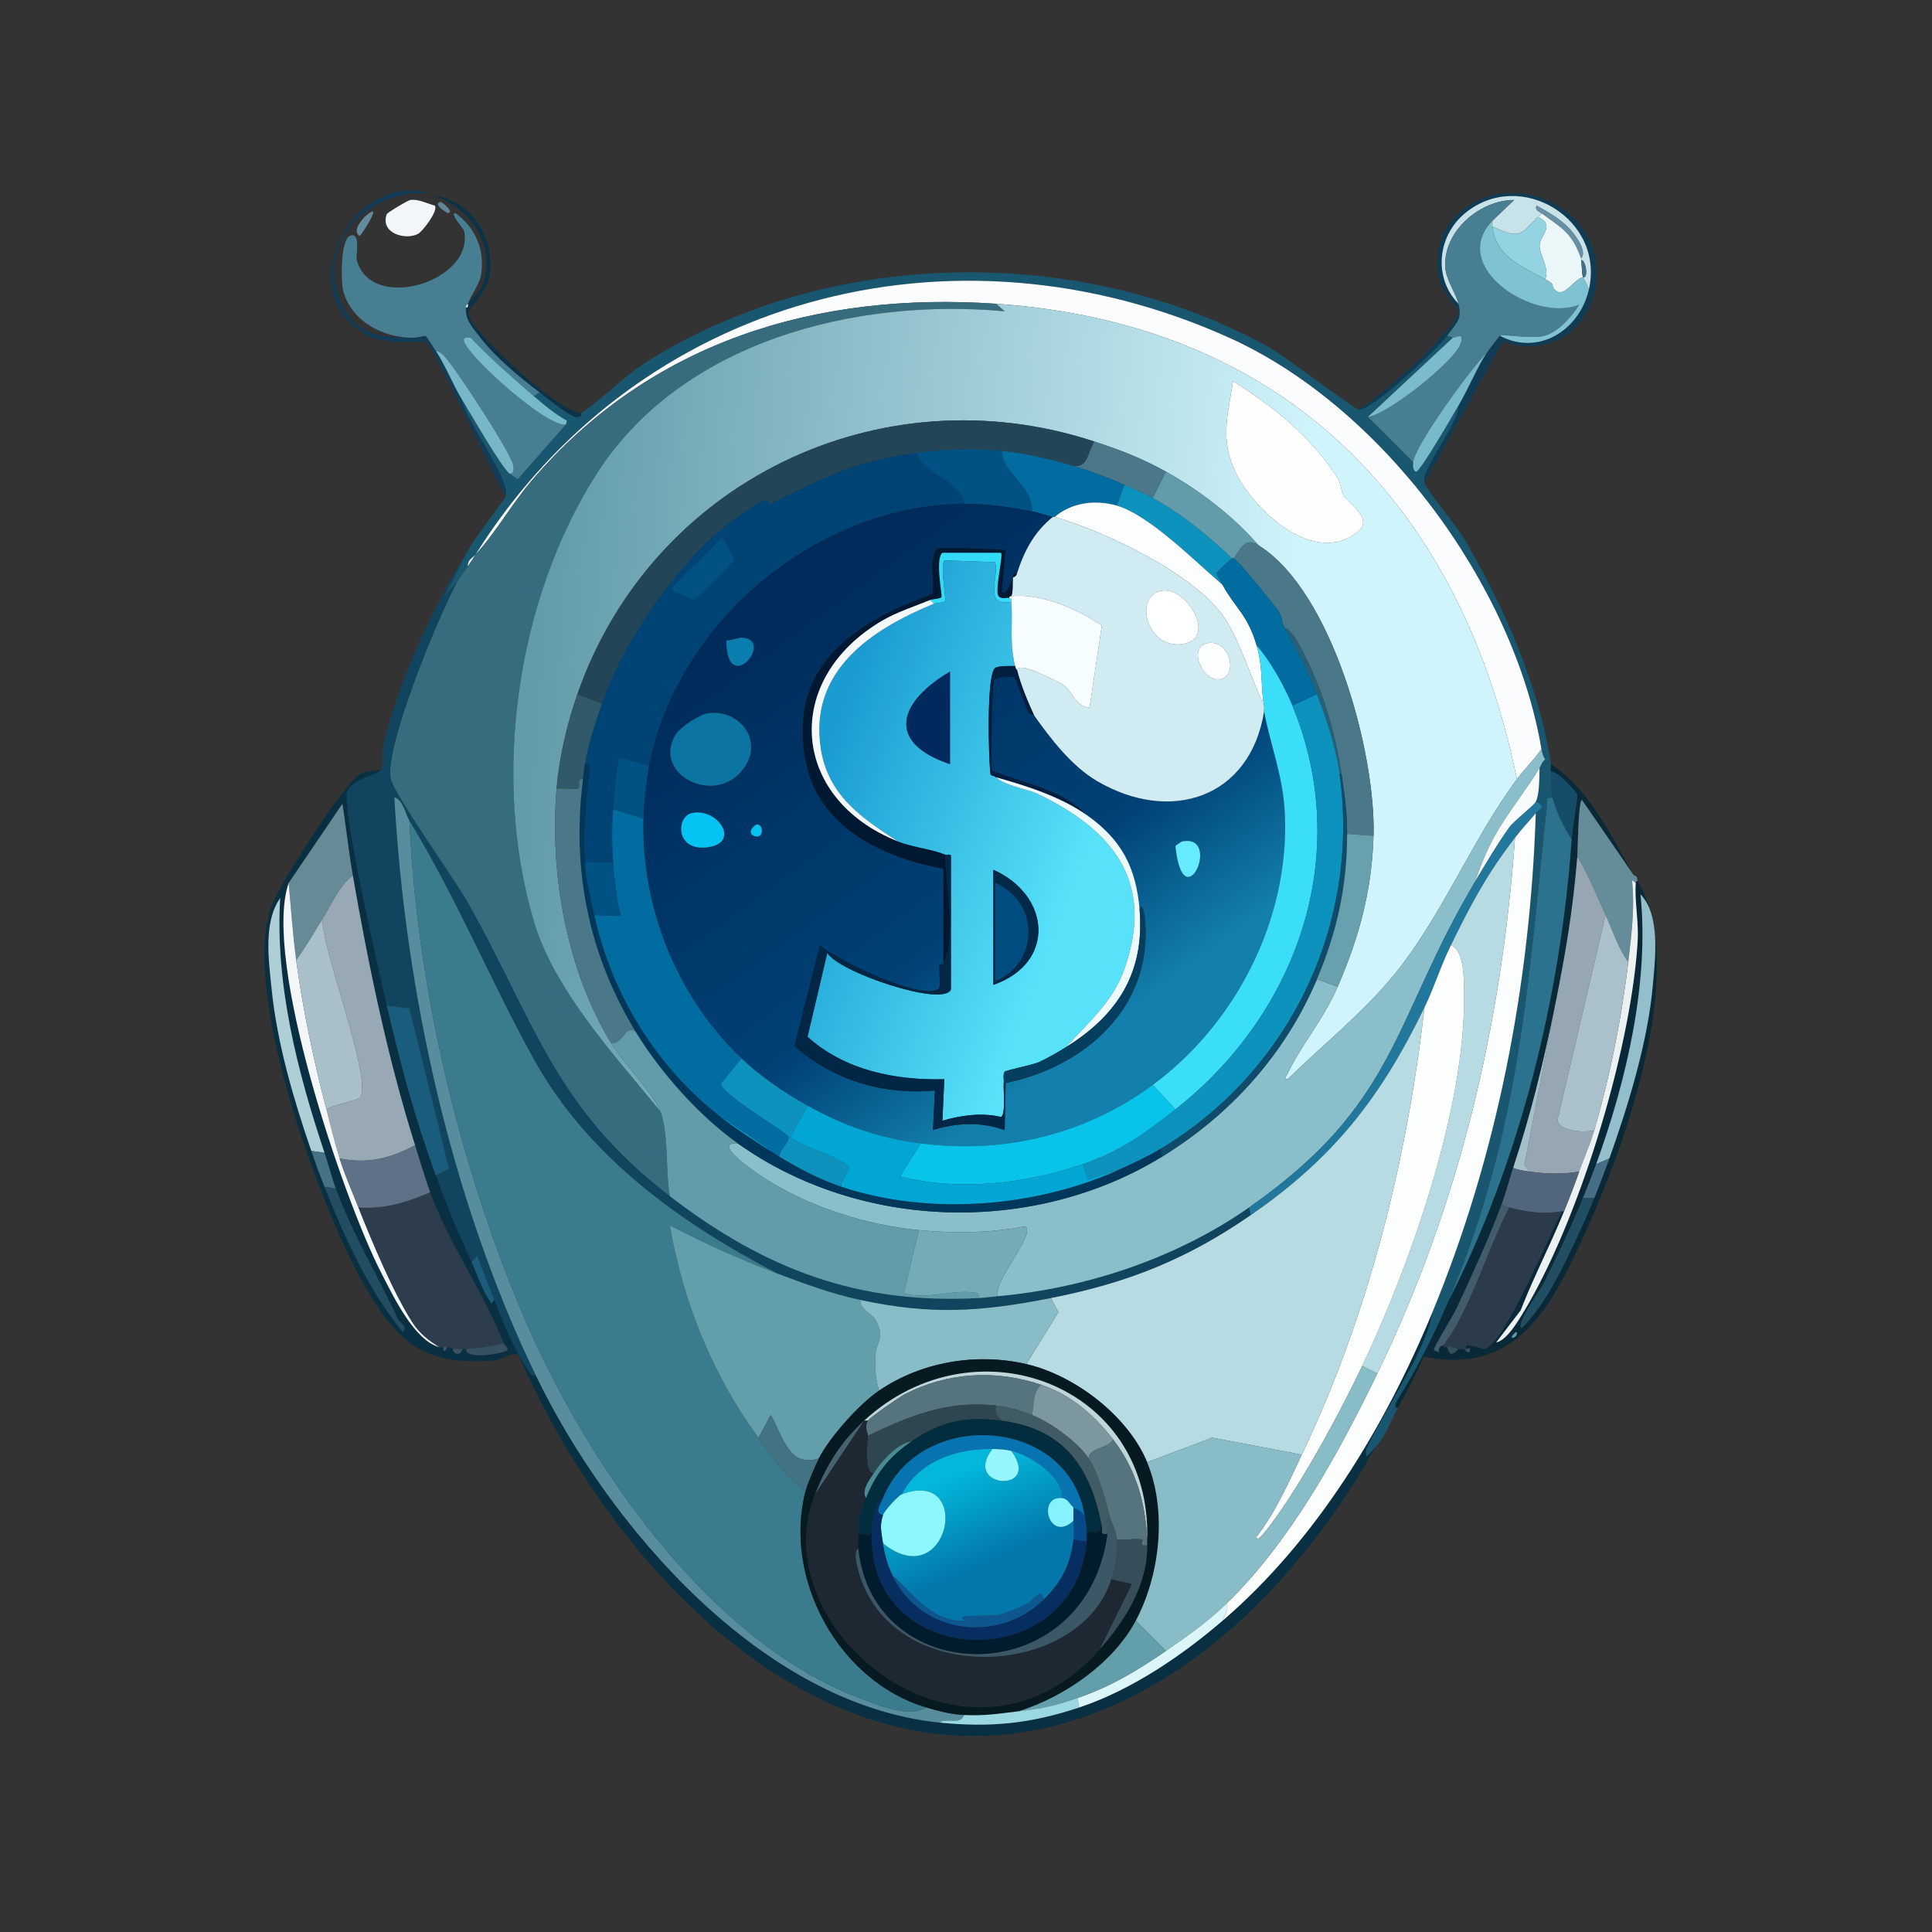 <svg xmlns="http://www.w3.org/2000/svg" width="1024" height="1024"><rect width="100%" height="100%" fill="#333333" stroke="none"/><defs><linearGradient id="a" x1="283.32" x2="793.139" y1="358.12" y2="392.843" gradientUnits="userSpaceOnUse"><stop offset="0%" style="stop-color:#629ba9"/><stop offset="78.865%" style="stop-color:#d0f4fb"/></linearGradient></defs><defs><linearGradient id="b" x1="417.976" x2="604.574" y1="310.802" y2="564.586" gradientUnits="userSpaceOnUse"><stop offset="0%" style="stop-color:#002b5a"/><stop offset="64.127%" style="stop-color:#004176"/><stop offset="91.429%" style="stop-color:#127fac"/></linearGradient></defs><defs><linearGradient id="c" x1="431.717" x2="597.094" y1="414.232" y2="477.315" gradientUnits="userSpaceOnUse"><stop offset="0%" style="stop-color:#1a9cd1"/><stop offset="84.181%" style="stop-color:#58e2fa"/></linearGradient></defs><defs><linearGradient id="d" x1="505.488" x2="525.525" y1="781.965" y2="827.775" gradientUnits="userSpaceOnUse"><stop offset="0%" style="stop-color:#02b7da"/><stop offset="100%" style="stop-color:#0376aa"/></linearGradient></defs><path fill="#123c57" d="M219 179c2.068-.012 6.182-1.083 6.5-1 .47.123 4.709 6.806 5.5 8 5.276 7.96 8.972 17.833 14 26 1.649 10.429 26.182 43.122 23 51-6.031-9.151-38.02-79.226-42-81.5-1.709-.977-19.982 1.662-30.5-3.5-42.124-20.676-10.61-87.616 32.5-75.5-31.317-2.709-59.928 24.03-48 56 7.121 19.087 21.936 20.597 39 20.5"/><path fill="#0f3c54" d="M755 256c-2.511-6.759 18.158-31.244 18-41 5.094-8.532 9.836-20.291 15-28 .786-1.173 6.499-8.729 7-9 20.4 10.722 41.839-2.814 47-24 9.165-37.625-36.209-65.212-65.5-41-14.624 12.088-16.942 34.12-3.5 48 2.072 7.923-.579 9.715-6 17-5.063 6.804-40.261 40.474-47 39 9.489-4.522 54.485-44.796 53-52.5-.179-.926-8.685-10.369-10-16-8.506-36.42 32.041-57.904 62.5-39.5 40.05 24.199 17.597 87.759-29 72z"/><path fill="#0b3247" d="M308 219c-.17.113 1.1 2.714-3.5 2-6.811-3.455-12.464-8.475-18.5-13-10.093-7.566-23.299-18.593-31-28.5-4.267-5.49-8.689-10.136-8-16.5 1.578.096.768-1.679 1-2 2.354-3.258 6.328-5.705 8-10.5 7.168-20.555-7.049-41.299-27-47 21.205 1.858 34.913 24.449 30 45-1.533 6.411-10.853 15.987-11 17-1.126 7.735 47.854 52.921 60 53.5"/><path fill="#c7e2e9" d="M842 154c.031-2.326-2.821-6.307-3-7 3.351.612 1.086-10.342-1-9-.099-.301.105-.705 0-1 3.258-3.672-2.392-11.384-5-14.5-5.052-6.035-11.947-9.754-18.5-13.5-1.322 2.201 1.316 3.116 2.5 4 .166 1.213-1.692 1.682-2 2-9.416 9.745-9.494 11.867-24 5-.107-.974.064-2.016 0-3l11.5-11c-18.217.039-37.442 16.489-36.5 35.5.324 6.536 5.379 13.302 7 19.5-13.442-13.88-11.124-35.912 3.5-48 29.291-24.212 74.665 3.375 65.5 41"/><path fill="#f3f6f8" d="M217.5 106c4.242-.625 9.047 1.96 13 3 1.858 2.801-6.579 13.754-9 15-6.758 3.477-20.19-.451-16.5-10.5.303-.826 11.064-7.288 12.5-7.5"/><path fill="#487e92" d="M791 117c-23.462 24.239 21.682 54.314 46 44.5-3.977 6.36-11.092 14.524-18.5 16.5-7.016 1.872-21.42-1.126-23.5 0-.501.271-6.214 7.827-7 9-8.534 8.531-37.652 48.299-39 58l-24-24c11.172-1.609 45.904-29.682 49-38.5 2.439-6.945-2.178-3.398-4-3.5-.158-.009-2.496-.979-3-1 5.421-7.285 8.072-9.077 6-17-1.621-6.198-6.676-12.964-7-19.5-.942-19.011 18.283-35.461 36.5-35.5z"/><path fill="#608596" d="M233.5 107c.493-.111 7.354 4.992 4 6-1.963-.96-8.264-5.036-4-6"/><path fill="#678fa5" d="M838 137c-5.05-14.119-10.398-16.087-21-24-1.184-.884-3.822-1.799-2.5-4 6.553 3.746 13.448 7.465 18.5 13.5 2.608 3.116 8.258 10.828 5 14.5"/><path fill="#648c9f" d="M197.5 112c2.089.066-6.336 13.395-7 13-4.591-2.734 3.06-11.677 7-13"/><path fill="#477e92" d="M248 161c-.251.673-.756-.253-1 2-.689 6.364 3.733 11.01 8 16.5 7.701 9.907 20.907 20.934 31 28.5l-3 2c-11.507-9.98-23.026-19.893-33.5-31-1.123.141-2.731-.458-3.5.5-3.674 4.577 44.019 47.753 54 45.5l-25.5 29c-.298.058-3.942-2.527-4.5-3 2.714.622 2.309-3.153 2-4.5-1.685-7.351-28.866-48.567-35-56-1.339-1.623-3.709-4.434-6-4.5-.791-1.194-5.03-7.877-5.5-8-.318-.083-4.432.988-6.5 1-15.675.172-32.565-8.497-37-24.5-1.399-5.048-1.622-27.27 3.5-29.5 5.913-2.574 3.075 10.819 3.5 12.5 7.229 28.604 62.468 11.867 57-15-.296-1.455-8.136-9.744-4.5-9.5 10.594 7.902 15.513 19.271 13.5 32.5-.772 5.072-5.182 10.625-7 15.5"/><path fill="#ebf6f8" d="M838 137c.105.295-.099.699 0 1 .512 1.552.199 5.906 1 9-4.702.642-10.062 11.713-15 6.5-2.683-2.832 1.429-1.896-5-5.5 2.383-5.757-3.044-13.066-3-17.5.06-6.139 8.865-11.117-1-15.5.308-.318 2.166-.787 2-2 10.602 7.913 15.95 9.881 21 24"/><path fill="#94d3e1" d="M819 148c-11.276-6.321-26.188-11.537-28-28 14.506 6.867 14.584 4.745 24-5 9.865 4.383 1.06 9.361 1 15.5-.044 4.434 5.383 11.743 3 17.5"/><path fill="#7fc2d2" d="M791 120c1.812 16.463 16.724 21.679 28 28 6.429 3.604 2.317 2.668 5 5.5 4.938 5.213 10.298-5.858 15-6.5.179.693 3.031 4.674 3 7-5.161 21.186-26.6 34.722-47 24 2.08-1.126 16.484 1.872 23.5 0 7.408-1.976 14.523-10.14 18.5-16.5-24.318 9.814-69.462-20.261-46-44.5.064.984-.107 2.026 0 3"/><path fill="#3c7186" d="M839 147c-.801-3.094-.488-7.448-1-9 2.086-1.342 4.351 9.612 1 9"/><path fill="#195771" d="M720 217c6.739 1.474 41.937-32.196 47-39 .504.021 2.842.991 3 1l-45 42 24 24c-.192 1.384-.18 4.57 1.5 5 2.031.52 20.067-30.924 22.5-35 .158 9.756-20.511 34.241-18 41 1.666 4.486 17 22.714 21 29.5 20.966 35.575 40.077 78.971 46 119.5.056.385-.137 2.951 0 4 .644 4.913-.293 8.362 1 14-4.017-.465-2.709.8-3 3.5-10.213 94.923-14.089 172.224-52 262.5-6.953 16.556-17.336 37.352-27 52.5-.21.329-3.2 5.27 0 4.5-3.978 7.006-6.388 14.927-12 21-1.531 1.656-2.973 3.335-4.5 5-.778-.541-.624-2.583-.5-3.5.382-2.815 23.482-42.407 27-50 3.051-6.585 6.902-15.36 8-22.5 34.613-83.517 52.071-174.531 55-265 1.875-2.263 6.196-3.536 0-6 2.07-4.152 1.826-13.244 2-18 .93-1.573 1.338-3.398 3-4.5-1.141-1.407-1.702-3.743-2-5.5-14.834-87.384-84.645-181.543-165.5-218-146.777-66.18-313.961-21.729-399.5 115-1.653 1.804-4.203 2.811-4 6-1.514 2.553-4.533 6.307-6 9l-7 7.5c5.183-8.407 9.081-18.063 14-26.5 3.661-6.278 17.755-23.919 19-27 3.182-7.878-21.351-40.571-23-51 4.551 7.392 20.312 35.024 25 39 .558.473 4.202 3.058 4.5 3l25.5-29 .5-2c-6.329-3.58-12.042-8.266-17.5-13l3-2c6.036 4.525 11.689 9.545 18.5 13 4.6.714 3.33-1.887 3.5-2 11.252-7.481 22.032-19.089 34.5-27 96.318-61.115 230.644-63.114 330-8 8.33 4.621 44.675 32.382 47.5 33"/><path fill="#fafcfd" d="M817 397c-3.892 5.736-8.87 10.43-13 16-29.883-146.099-123.953-241.621-276-252-95.228-6.5-182.959 19.886-246 93.5-10.7 12.495-19.028 27.527-30 39.5 85.539-136.729 252.723-181.18 399.5-115 80.855 36.457 150.666 130.616 165.5 218"/><path fill="#376c7f" d="m528 161 4.5 4c-79.541-7.314-171.665 16.069-216.5 86.5-42.54 66.826-55.57 160.927-33 237 10.823 36.479 43.292 71.49 67 100.5 4.501 11.922 2.708 32.091 5 45-61.316-47-71.505-92.395-107-155.5-6.72-11.947-39.649-58.028-41-66-2.96-17.467 25.357-85.795 35-103.5 1.467-2.693 4.486-6.447 6-9 .954-1.608 2.721-3.956 4-6 10.972-11.973 19.3-27.005 30-39.5 63.041-73.614 150.772-100 246-93.5"/><path fill="#fefefe" d="M247 163c.244-2.253.749-1.327 1-2-.232.321.578 2.096-1 2"/><path fill="url(#a)" d="M804 413c-24.072 32.465-39.534 72.274-65 103.5-16.64 20.404-37.766 37.158-56.5 55.5-2.45.262-.421-2.098 0-3 6.896-14.758 18.847-28.384 26.5-46 11.367-26.164 18.142-51.061 19-80 1.287-43.402-21.699-129.603-61-154-13.351-15.46-31.172-29.071-49-39-12.881-7.174-24.168-11.458-38-16-113.44-37.25-234.655 21.135-274 134-5.479 15.716-9.602 33.373-11 50-3.793 45.113 5.454 96.714 29 135 5.732 9.32 22.897 27.782 26 36-23.708-29.01-56.177-64.021-67-100.5-22.57-76.073-9.54-170.174 33-237 44.835-70.431 136.959-93.814 216.5-86.5l-4.5-4c152.047 10.379 246.117 105.901 276 252M653.5 202c-2.55 17.84-7.162 30.763 1.5 48.5 9.783 20.034 41.424 49.833 64.5 31.5 9.016-7.162-5.024-15.282-7.5-19.5-.922-1.571-1.434-6.538-3-9-13.951-21.933-33.761-37.785-55.5-51.5" style="fill:url(#a)"/>/&gt;<path fill="#7cbbcc" d="m725 221 45-42c1.822.102 6.439-3.445 4 3.5-3.096 8.818-37.828 36.891-49 38.5"/><path fill="#76b9c9" d="M283 210c5.458 4.734 11.171 9.42 17.5 13l-.5 2c-9.981 2.253-57.674-40.923-54-45.5.769-.958 2.377-.359 3.5-.5 10.474 11.107 21.993 21.02 33.5 31"/><path fill="#77b7c8" d="M270 251c-4.688-3.976-20.449-31.608-25-39-5.028-8.167-8.724-18.04-14-26 2.291.066 4.661 2.877 6 4.5 6.134 7.433 33.315 48.649 35 56 .309 1.347.714 5.122-2 4.5"/><path fill="#78bacb" d="M788 187c-5.164 7.709-9.906 19.468-15 28-2.433 4.076-20.469 35.52-22.5 35-1.68-.43-1.692-3.616-1.5-5 1.348-9.701 30.466-49.469 39-58"/><path fill="#fefeff" d="M653.5 202c21.739 13.715 41.549 29.567 55.5 51.5 1.566 2.462 2.078 7.429 3 9 2.476 4.218 16.516 12.338 7.5 19.5-23.076 18.333-54.717-11.466-64.5-31.5-8.662-17.737-4.05-30.66-1.5-48.5"/><path fill="#224658" d="M580 234c-3.518 5.987-3.311 13.983-11 13-12.366-3.613-25.13-6.776-38-8-16.234-1.544-28.969-1.012-45 1-31.807 3.992-49.784 13.231-77.5 27-1.711.85-1.278-2.833-3-2-36.648 17.735-73.379 70.274-86.5 108l-13-5c39.345-112.865 160.56-171.25 274-134"/><path fill="#4a7889" d="m618 250-7 14c-4.689-2.58-10.09-4.814-15-7-9.038-4.024-17.476-7.218-27-10 7.689.983 7.482-7.013 11-13 13.832 4.542 25.119 8.826 38 16"/><path fill="#005285" d="M531 239c.467 12.021 16.645 18.431 16 32-11.378-2.259-24.398-4.1-36-4-2.011-13.309-21.421-14.642-25-27 16.031-2.012 28.766-2.544 45-1"/><path fill="#016ca0" d="M569 247c9.524 2.782 17.962 5.976 27 10l-4 11c-11.044-3.275-23.996-1.808-33 6-.309-.087-.69.084-1 0-3.756-1.016-7.095-2.225-11-3 .645-13.569-15.533-19.979-16-32 12.87 1.224 25.634 4.387 38 8"/><path fill="#004375" d="M486 240c3.579 12.358 22.989 13.691 25 27-78.157.676-152.05 62.455-167 139l-16-4.5c-1.479 9.098-2.307 18.321-3 27.5-.744 9.846-.631 18.139 0 28h-15c-.974-15.122.489-29.664 2-44.5.149-1.463 1.913-8.655-2-7.5 1.82-10.805 5.408-21.673 9-32 13.121-37.726 49.852-90.265 86.5-108 1.722-.833 1.289 2.85 3 2 27.716-13.769 45.693-23.008 77.5-27m-103.5 45c-2.967 3.551-26.697 25.598-26.5 27.5.034.323 1.17.979 1.5 1.5 2.11-.163 9.248 4.093 10 4 1.509-.186 21.366-19.986 21.5-21.5.058-.658-5.84-11.498-6.5-11.5"/><path fill="#629ba9" d="M667 289c-6.465-4.014-8.706.335-13 7-.198-.059-.808-.064-1 0-12.675-12.152-26.531-23.488-42-32l7-14c17.828 9.929 35.649 23.54 49 39"/><path fill="#0d92be" d="M611 264c15.469 8.512 29.325 19.848 42 32-.52.174-7.877 6.966-8 7.5-.313 1.359 2.11 4.867 3 6.5-14.105-11.958-38.472-36.802-56-42l4-11c4.91 2.186 10.311 4.42 15 7"/><path fill="#fcfdfe" d="M592 268c17.528 5.198 41.895 30.042 56 42 6.705 12.301 13.35 15.901 18 32 3.733 12.922 1.946 21.26 4 32-6.847-14.256-12.391-33.331-21-46.5-14.929-22.837-63.95-46.198-90-53.5 9.004-7.808 21.956-9.275 33-6"/><path fill="url(#b)" d="M511 267c11.602-.1 24.622 1.741 36 4 3.905.775 7.244 1.984 11 3-10.022 8.157-15.139 18.033-19 30-2.676-.434-1.582.93-2 2-.359.92-4.051 11.1-6 7.5l2-22c-3.578-.271-35.369-1.959-36.5-.5-4.55 5.868-.782 18.633-2.5 23.5-.28.792-13.014 5.371-15.5 6.5-35.183 15.976-59.847 39.004-51.5 82.5 6.824 35.56 41.686 51.171 73 57V511c-.027.1-1.745-.367-2 .5-.68 2.31.941 11.478-.5 12.5-9.363 6.639-53.989-15.471-63-23L421 554.5c20.543 18.034 47.249 26.058 74.5 23.5l-1 21c12.246-3.983 25.837-4.498 38 0l.5-25c41.886-8.374 77.567-39.883 74-85.5-.048-.617-1.024-11.669-3-6.5-1.886-22.151-9.543-37.042-28-50-13.463-13.899-32.809-16.598-50-23.5-1.109-2.129-.137-45.886 1-48 .842-1.565 9.057-2.025 10.5-1.5.938.341 6.165 16.544 7.5 18.5 1.265 1.854 2.904 1.363 3 1.5 8.775 12.506 20.112 27.164 33.5 35 38.807 22.714 81.13 9.14 88.5-37 3.483 18.749 10.071 33.897 11 54.5 2.494 55.306-25.74 110.881-70 143.5-35.709 26.317-78.922 36.765-123 31-22.367-2.926-40.378-9.127-60-20-12.128-6.721-24.929-15.38-35-25-34.182-32.652-53.226-79.628-52-127 .224-8.671 1.343-19.515 3-28 14.95-76.545 88.843-138.324 167-139m-118.5 71c-.709-.004-5.753 1.658-7.5 1.5.149 30.94 26.874-1.379 7.5-1.5m-17 40c-4.519.544-15.127 7.446-17.5 11.5-12.426 21.232 21.246 37.933 36 18 10.957-14.804-1.778-31.512-18.5-29.5m-9 53c-8.318 2.074-8.471 20.697 9 18 17.401-2.687 4.338-21.325-9-18m35 6c-1.518-.209-5.867 4.279-2 6 5.086 2.264 5.569-5.508 2-6m225 9c-.293.059-3.377 2.041-3.5 2.5 4.146 40.067 25.107-6.872 3.5-2.5" style="fill:url(#b)"/>/&gt;<path fill="#d1ebf3" d="M670 374c.18.94-.175 2.058 0 3-7.37 46.14-49.693 59.714-88.5 37-13.388-7.836-24.725-22.494-33.5-35-3.593-7.923-6.786-15.507-9-24 1.07-2.301 5.979-.505 7.5 0 2.996.995 14.73 6.343 17 8 5.552 4.052 6.324 11.635 14 12l6.5-43.5c-12.572-8.596-32.606-17.312-48-15.5 1.226-2.907.377-7.723 1-10 .037-.136 1.427-.224 2-2 3.861-11.967 8.978-21.843 19-30 .31.084.691-.087 1 0 26.05 7.302 75.071 30.663 90 53.5 8.609 13.169 14.153 32.244 21 46.5m-53.5-61c-16.72 1.666-8.573 33.142 12 28 15.636-3.908.718-29.267-12-28m23 28c-9.74 2.295-2.419 20.319 7 19 10.24-1.434 5.395-21.92-7-19"/><path fill="#005285" d="M382.5 285c.66.002 6.558 10.842 6.5 11.5-.134 1.514-19.991 21.314-21.5 21.5-.752.093-7.89-4.163-10-4-.33-.521-1.466-1.177-1.5-1.5-.197-1.902 23.533-23.949 26.5-27.5"/><path fill="#4a7889" d="M667 289c39.301 24.397 62.287 110.598 61 154l-14-1c.007-11.397-1.32-20.862-3-32-3.554-23.559-10.691-46.604-22-67.5-1.02-1.884-5.318-9.841-8-9.5-2.334-4.133-.744-4.837-3-8.5-1.97-3.198-22.214-27.971-24-28.5 4.294-6.665 6.535-11.014 13-7"/><path fill="#11445e" d="M242 309c-9.643 17.705-37.96 86.033-35 103.5 1.351 7.972 34.28 54.053 41 66C283.495 541.605 293.684 587 355 634c50.527 38.731 99.574 57.479 164 54 3.377-.182 6.631-.699 10-1 46.604-4.162 94.536-20.122 133-47l1 4c-33.968 23.479-65.236 35.963-106 44-37.272 7.349-63.659 9.037-101 1-15.848-3.411-28.991-8.399-44-14-51.319-26.725-100.395-61.863-129-113.5-23.466-42.359-39.702-83.211-66-126.5-2.107-3.468-3.116-10.787-8-12.5 5.699 102.93 30.002 213.51 75 306.5-2.85.5-2.774-.543-4-2.5-8.793-14.034-11.958-21.957-18-37.5-3.035-7.806-6.304-15.55-9-23.5l-3 3.5c-7.37-15.661-13.071-29.738-19-46l7-3.5-21-85-12-1.5c-3.624-15.41-24.209-105.281-21-113.5 2.713-6.951 15.958-8.603 18-11.5 1.448-2.053.152-8.958 1-12.5 8.547-35.72 26.824-74.538 46-105.5-4.919 8.437-8.817 18.093-14 26.5z"/><path fill="#001832" d="M537 306c-.623 2.277.226 7.093-1 10-.751.088-1.107.132-1 1-1.072-.57-4.857 1.095-6-1.5-1.628-3.696 2.911-21.625 1.5-22.5h-31c-4.028 3.343.065 22.33-.5 23.5-.442.915-5.077 1.121-6 1.5-8.254 3.386-17.801 6.478-25.5 11-53.046 31.155-48.792 94.261 8.5 117 7.875 3.126 18.759 4.149 25 7 .544 15.102 3.897 33.6 2 48.5-.431 3.388-2.379 7.187-3 9.5v-50.5c-31.314-5.829-66.176-21.44-73-57-8.347-43.496 16.317-66.524 51.5-82.5 2.486-1.129 15.22-5.708 15.5-6.5 1.718-4.867-2.05-17.632 2.5-23.5 1.131-1.459 32.922.229 36.5.5l-2 22c1.949 3.6 5.641-6.58 6-7.5"/><path fill="#32dcf6" d="M535 317c1.425.758.889.611 1 2-14.904 2.727-6.505-12.227-8.5-21l-27-1c-2.223 3.224 1.021 20.559.5 21.5-.521.939-5.037 1.105-6 1.5l-2-2c.923-.379 5.558-.585 6-1.5.565-1.17-3.528-20.157.5-23.5h31c1.411.875-3.128 18.804-1.5 22.5 1.143 2.595 4.928.93 6 1.5"/><path fill="#fafcfd" d="M248 300c-.203-3.189 2.347-4.196 4-6-1.279 2.044-3.046 4.392-4 6"/><path fill="#016ca0" d="M681 333c6.388 11.313 12.334 22.823 17 35l-13 6c-4.216-10.219-11.82-23.869-19-32-4.65-16.099-11.295-19.699-18-32-.89-1.633-3.313-5.141-3-6.5.123-.534 7.48-7.326 8-7.5.192-.064.802-.059 1 0 1.786.529 22.03 25.302 24 28.5 2.256 3.663.666 4.367 3 8.5"/><path fill="url(#c)" d="M536 319c.973 12.157-1.152 20.067 2 34-2.495.088-8.533-.293-10.5 1-4.788 3.146-3.553 48.442-2.5 56.5.208.501 2.331.859 3 1.5 4.829 4.625 16.161 5.92 22.5 9 39.597 19.243 61.632 46.473 45.5 92.5-6.138 17.512-19.061 28.289-31 41.5-4.359 2.7-9.856 5.934-14.5 8-3.147 1.4-17.422 4.266-18 5-1.051 1.335-.315 4.235-.5 6-.332 3.17 1.214 17.072-1.5 18-10.257-2.4-21.108-.889-31 2l1-22c-25.859.704-52.913-4.744-72.5-22.5l10.5-44.5c5.717 10.155 61.315 28.986 65.5 19.5v-71c-.429-1.04-2.319-.189-3-.5-6.241-2.851-17.125-3.874-25-7-19.483-12.507-37.25-24.567-41-49.5-6.196-41.197 27.155-63.048 60-76.5.963-.395 5.479-.561 6-1.5.521-.941-2.723-18.276-.5-21.5l27 1c1.995 8.773-6.404 23.727 8.5 21m-32.5 37c-26.53 15.483-34.894 37.253 0 49zm23 105v61c33.201-11.549 30.434-47.426 0-61" style="fill:url(#c)"/>/&gt;<path fill="#001732" d="M539 304c-.573 1.776-1.963 1.864-2 2 .418-1.07-.676-2.434 2-2"/><path fill="#feffff" d="M616.5 313c12.718-1.267 27.636 24.092 12 28-20.573 5.142-28.72-26.334-12-28"/><path fill="#f6fdfe" d="M539 355c-.028-.108-.509.172-1-2-3.152-13.933-1.027-21.843-2-34-.111-1.389.425-1.242-1-2-.107-.868.249-.912 1-1 15.394-1.812 35.428 6.904 48 15.5l-6.5 43.5c-7.676-.365-8.448-7.948-14-12-2.27-1.657-14.004-7.005-17-8-1.521-.505-6.43-2.301-7.5 0"/><path fill="#f3f9fb" d="M495 320c-32.845 13.452-66.196 35.303-60 76.5 3.75 24.933 21.517 36.993 41 49.5-57.292-22.739-61.546-85.845-8.5-117 7.699-4.522 17.246-7.614 25.5-11z"/><path fill="#266179" d="M711 410h-1c-1.947-14.018-6.964-28.857-12-42-4.666-12.177-10.612-23.687-17-35 2.682-.341 6.98 7.616 8 9.5 11.309 20.896 18.446 43.941 22 67.5"/><path fill="#0a7faf" d="M392.5 338c19.374.121-7.351 32.44-7.5 1.5 1.747.158 6.791-1.504 7.5-1.5"/><path fill="#fcfeff" d="M639.5 341c12.395-2.92 17.24 17.566 7 19-9.419 1.319-16.74-16.705-7-19"/><path fill="#3bdef9" d="M685 374c32.508 78.795 2.799 163.123-62 214l-12-13c44.26-32.619 72.494-88.194 70-143.5-.929-20.603-7.517-35.751-11-54.5-.175-.942.18-2.06 0-3-2.054-10.74-.267-19.078-4-32 7.18 8.131 14.784 21.781 19 32"/><path fill="#021f41" d="M538 353c.491 2.172.972 1.892 1 2 2.214 8.493 5.407 16.077 9 24-.096-.137-1.735.354-3-1.5-1.335-1.956-6.562-18.159-7.5-18.5-1.443-.525-9.658-.065-10.5 1.5-1.137 2.114-2.109 45.871-1 48 17.191 6.902 36.537 9.601 50 23.5-13.856-9.728-31.821-15.451-48-20-.669-.641-2.792-.999-3-1.5-1.053-8.058-2.288-53.354 2.5-56.5 1.967-1.293 8.005-.912 10.5-1"/><path fill="#002a5d" d="M503.5 356v49c-34.894-11.747-26.53-33.517 0-49"/><path fill="#305969" d="M319 373c-3.592 10.327-7.18 21.195-9 32-.437 2.593-.666 5.383-1 8-3.631-.527-1.035 4.025-2.5 5-.953.634-9.392-.463-11.5 0 1.398-16.627 5.521-34.284 11-50z"/><path fill="#0d92be" d="M698 368c5.036 13.143 10.053 27.982 12 42 11.075 79.714-26.376 158.029-95 199-7.117 4.249-14.453 7.595-22 11l-16.5 5-2.5-8c19.991-6.957 32.764-16.253 49-29 64.799-50.877 94.508-135.205 62-214z"/><path fill="#0c74a2" d="M375.5 378c16.722-2.012 29.457 14.696 18.5 29.5-14.754 19.933-48.426 3.232-36-18 2.373-4.054 12.981-10.956 17.5-11.5"/><path fill="#8abeca" d="M816 407c-6.866 11.618-17.239 24.159-24 36.5-3.977 7.26-7.432 15.651-10 23.5-44.24 74.411-40.737 117.612-120 173-38.464 26.878-86.396 42.838-133 47-3.147-7.39 19.988-32.51 14.5-37-18.611 3.537-37.634 3.771-56.5 2-27.726-2.603-59.207-12.62-82.5-28-3.349-2.212-28.161-18.675-13.5-18 65.33 46.414 157.139 48.667 225 7 36.332-22.308 65.267-54.507 82-94l11 4c-7.653 17.616-19.604 31.242-26.5 46-.421.902-2.45 3.262 0 3 18.734-18.342 39.86-35.096 56.5-55.5 25.466-31.226 40.928-71.035 65-103.5 4.13-5.57 9.108-10.264 13-16 .298 1.757.859 4.093 2 5.5-1.662 1.102-2.07 2.927-3 4.5"/><path fill="#005285" d="M344 406c-1.657 8.485-2.776 19.329-3 28l-16-5c.693-9.179 1.521-18.402 3-27.5z"/><path fill="#00375a" d="M310 457c.617 9.582 2.947 18.693 5 28 9.258 41.965 32.952 80.567 67 107l28 19c.778.473 1.636 1.183 3 2 10.599 6.349 21.237 12.071 33 16 46.308 15.465 102.868 10.912 147-9 7.547-3.405 14.883-6.751 22-11l1 4c-67.861 41.667-159.67 39.414-225-7-20.431-14.516-40.941-37.578-54-59-25.019-41.041-34.128-86.031-28-134 .334-2.617.563-5.407 1-8 3.913-1.155 2.149 6.037 2 7.5-1.511 14.836-2.974 29.378-2 44.5"/><path fill="#092838" d="m866 464-27.5-40c-2.043.095-2.245 26.841-2.5 30-2.305 28.586-6.363 52.111-12 80-5.843 28.911-12.756 57.012-22 85-2.056 6.226-3.737 12.874-6 19-6.86 18.568-15.67 37.504-24 55.5-1.587 3.429-12.317 20.788-12 22 .174.664 2.026.352 2.5 1.5-.304-4.066 2.189-3.61 2.5-4-.138 1.535 1.898.848 2 1 .941 1.396.817 6.604 6 1 .989.018 2.013.042 3 0 1.705 2 3.577 2.857 3-.5l-2 .5c.103-.001-.323-1.959.5-2 2.452-.123 8.546 2.078 9 2 10.82-1.856 34.954-61.61 41.5-73h1c-7.234 17.783-16.026 34.614-23 52.5l-13 17c4.693-.848 9.666-8.34 12-12 31.039-48.663 59.735-143.502 63-201 .568-10.009-1.699-21.473-1-30.5.059-.764.151-1.103 1-1 27.041 45.2-6.029 138.348-27 184.5-17.515 38.546-35.492 78.145-86.5 67.5-3.71 9.398-8.531 18.249-13.5 27-3.2.77-.21-4.171 0-4.5 9.664-15.148 20.047-35.944 27-52.5 37.759-74.214 59.11-160.836 65-244 .417-5.89 3.28-22.249 3-23.5-.463-2.067-10.579-13.002-14-12.5-.137-1.049.056-3.615 0-4 20.747 13.762 31.883 37.964 44 59m-20 153c-2.152 5.927-4.617 12.147-7 18-5.812 14.273-14.042 31.624-21 45.5-1.432 2.856-14.796 21.296-11.5 23.5 5.175-5.095 9.717-11.44 13.5-17.5 7.575-12.136 19.562-38.043 25-51.5a537 537 0 0 0 8-21c10.05-28.215 20.326-61.596 23-91.5 1.313-14.69 4.138-37.418-6.5-48.5 4.784 46.861-7.543 99.059-23.5 143m-42.5 89c-.183-.057-3.099 2.652-2 3 1.621.513 3.479-2.542 2-3"/><path fill="#f7fbfc" d="M816 407c-.174 4.756.07 13.848-2 18-1.033 2.073-11.538 10.081-14 13.5-6.23 8.652-12.516 19.276-18 28.5 2.568-7.849 6.023-16.24 10-23.5 6.761-12.341 17.134-24.882 24-36.5"/><path fill="#083042" d="M202 408c-2.042 2.897-15.287 4.549-18 11.5-3.209 8.219 17.376 98.09 21 113.5 7.542 32.071 14.697 58.997 26 90 5.929 16.262 11.63 30.339 19 46 2.751 5.847 5.4 14.37 9 19.5 1.859 2.649.66 3.253 3 .5 6.042 15.543 9.207 23.466 18 37.5 1.226 1.957 1.15 3 4 2.5 38.911 80.41 119.985 174.486 214 184 26.89 2.721 48.186.612 74-8 27.621-9.215 54.102-27.208 76-46 49.721-42.669 86.089-102.893 111-163-1.098 7.14-4.949 15.915-8 22.5-3.518 7.593-26.618 47.185-27 50-.124.917-.278 2.959.5 3.5 1.527-1.665 2.969-3.344 4.5-5-26.516 47.501-65.646 94.448-112.5 123-149.233 90.942-284.308-40.825-341.5-171.5-2.39-2.777-8.926 2.231-12.5 2.5-36.064 2.715-49.913-7.154-67.5-36.5-24.618-41.079-69.698-163.342-50-207 5.01-11.104 37.299-63.021 46.5-67.5 2.214-1.078 7.812-1.663 10.5-2m-49 60c-13.992 40.552 28.611 166.706 49 206.5 6.467 12.623 17.772 36.327 31 39.5.577.138 1.389-.111 2 0 .101.018-.339 1.884.5 2 .644.089 1.375-2.01 1.5-2 2.528.211 2.842.998 3 1 .514 3.624 4.737 3.211 5 0 .658-.035 1.343.043 2 0-.171 6.313 21.447 1.933 22 .5.06-1.626-1.442-2.102-2-3.5-11.063-27.725-29.11-52.811-39-80-2.843-7.814-5.478-16.991-8-25-14.575-46.293-24.674-95.18-33-143-2.196-12.613-3.546-25.343-5.5-38zm12 142c2.224 6.453 4.491 12.659 7 19 10.54 26.638 23.22 54.754 41.5 77 3.009-3.371-1.779-4.926-2.5-6.5-11.526-25.154-23.408-43.798-33-69.5-2.273-6.089-3.928-12.803-6-19-14.373-42.975-26.225-89.295-23.5-135-9.059 12.98-6.054 33.124-4.5 48.5 2.878 28.477 11.701 58.522 21 85.5"/><path fill="#154c67" d="M833 445c-3.907-6.193-8.372-14.899-10-22-1.293-5.638-.356-9.087-1-14 3.421-.502 13.537 10.433 14 12.5.28 1.251-2.583 17.61-3 23.5"/><path fill="#0f4b6a" d="M714 442c-.018 27.665-5.294 51.731-16 77-16.733 39.493-45.668 71.692-82 94l-1-4c68.624-40.971 106.075-119.286 95-199h1c1.68 11.138 3.007 20.603 3 32"/><path fill="#ecfbfd" d="M576 432c18.457 12.958 26.114 27.849 28 50 2.815 33.061-11.274 55.828-39 73 11.939-13.211 24.862-23.988 31-41.5 16.132-46.027-5.903-73.257-45.5-92.5-6.339-3.08-17.671-4.375-22.5-9 16.179 4.549 34.144 10.272 48 20"/><path fill="#4a7889" d="M309 413c-6.128 47.969 2.981 92.959 28 134-5.868-4.437-6.208 6.241-13 6-23.546-38.286-32.793-89.887-29-135 2.108-.463 10.547.634 11.5 0 1.465-.975-1.131-5.527 2.5-5"/><path fill="#578d9c" d="M217 435c3.885 87.216 25.923 181.107 60 261.5 32.64 77.002 97.395 172.725 178.5 203.5 9.932 3.769 26.093 10.62 35.5 5 6.656 1.968 13.001 3.608 20 4-2.223 5.641-8.819 1.135-13 4-94.015-9.514-175.089-103.59-214-184-44.998-92.99-69.301-203.57-75-306.5 4.884 1.713 5.893 9.032 8 12.5"/><path fill="#2b728e" d="M823 423c1.628 7.101 6.093 15.807 10 22-5.89 83.164-27.241 169.786-65 244 37.911-90.276 41.787-167.577 52-262.5.291-2.7-1.017-3.965 3-3.5"/><path fill="#658c99" d="M866 464c2.13.165 1.69 2.482 2 3-.849-.103-.941.236-1 1l-2-1.5c1.522 14.568-.277 28.996-2 43.5-5.32-7.435-8.294-16.705-12-25-4.649-10.405-9.142-21.202-15-31 .255-3.159.457-29.905 2.5-30z"/><path fill="#21779c" d="M814 431c-3.852 4.651-6.969 7.772-11 13-15.102 19.585-23.099 34.807-34 57-5.329 10.848-8.983 22.69-14 33-23.274 47.828-47.969 79.565-92 110l-1-4c79.263-55.388 75.76-98.589 120-173 5.484-9.224 11.77-19.848 18-28.5 2.462-3.419 12.967-11.427 14-13.5 6.196 2.464 1.875 3.737 0 6"/><path fill="#668b97" d="M187 464c-7.247 5.505-11.3 15.327-16 23-4.515 7.371-9.026 14.923-14 22-1.809-13.635-2.76-27.31-4-41l28.5-42c1.954 12.657 3.304 25.387 5.5 38"/><path fill="#016ca0" d="M341 434c-1.226 47.372 17.818 94.348 52 127l-11 13.5c2.377 6.966 35.402 25.799 36 28 .634 2.333-4.872 7.475-5 10.5-1.364-.817-2.222-1.527-3-2-7.934-4.82-20.734-13.359-28-19-34.048-26.433-57.742-65.035-67-107l14 .5c-2.183-9.485-3.377-18.766-4-28.5-.631-9.861-.744-18.154 0-28z"/><path fill="#04c2f1" d="M366.5 431c13.338-3.325 26.401 15.313 9 18-17.471 2.697-17.318-15.926-9-18"/><path fill="#fcfdfd" d="M759 696c-24.911 60.107-61.279 120.331-111 163 1.208-3.822 3.528-4.661 2-9 33.962-32.972 59.494-79.721 80-122 43.598-89.886 65.747-184.157 73-284 4.031-5.228 7.148-8.349 11-13-2.929 90.469-20.387 181.483-55 265"/><path fill="#3b7b8e" d="M412 675c-19.668-7.339-38.276-15.869-57-25.5 7.079 40.599 22.636 79.356 47 112.5 7.273 9.893 14.335 21.319 25 28-12.15 46.623 17.418 101.224 64 115-9.407 5.62-25.568-1.231-35.5-5-81.105-30.775-145.86-126.498-178.5-203.5-34.077-80.393-56.115-174.284-60-261.5 26.298 43.289 42.534 84.141 66 126.5 28.605 51.637 77.681 86.775 129 113.5"/><path fill="#05c2f0" d="M401.5 437c3.569.492 3.086 8.264-2 6-3.867-1.721.482-6.209 2-6"/><path fill="#69a0ae" d="M728 443c-.858 28.939-7.633 53.836-19 80l-11-4c10.706-25.269 15.982-49.335 16-77z"/><path fill="#b7dbe3" d="m730 728-8-4c25.658-54.076 54.635-136.613 54-196.5-.075-7.08.415-23.866-7-26.5 10.901-22.193 18.898-37.415 34-57-7.253 99.843-29.402 194.114-73 284"/><path fill="#66eafd" d="M626.5 446c21.607-4.372.646 42.567-3.5 2.5.123-.459 3.207-2.441 3.5-2.5"/><path fill="#012646" d="M532 574h1l-.5 25c-12.163-4.498-25.754-3.983-38 0l1-21c-27.251 2.558-53.957-5.466-74.5-23.5l13.5-53.5c9.011 7.529 53.637 29.639 63 23 1.441-1.022-.18-10.19.5-12.5.255-.867 1.973-.4 2-.5.621-2.313 2.569-6.112 3-9.5 1.897-14.9-1.456-33.398-2-48.5.681.311 2.571-.54 3 .5v71c-4.185 9.486-59.783-9.345-65.5-19.5L428 549.5c19.587 17.756 46.641 23.204 72.5 22.5l-1 22c9.892-2.889 20.743-4.4 31-2 2.714-.928 1.168-14.83 1.5-18"/><path fill="#96a6b3" d="m851 485-25 106.5c-3.297 8.095 14.317 9.192 19 7.5-2.233 7.632-5.365 14.606-8 22-8.827 1.399-17.105 1.262-26 0l-3-3.5 16-83.5c5.637-27.889 9.695-51.414 12-80 5.858 9.798 10.351 20.595 15 31"/><path fill="#005285" d="M325 457c.623 9.734 1.817 19.015 4 28.5l-14-.5c-2.053-9.307-4.383-18.418-5-28z"/><path fill="#032948" d="M526.5 461c30.434 13.574 33.201 49.451 0 61zm1 7v52c23.189-9.423 23.6-41.984 0-52"/><path fill="#98a8b5" d="M187 464c8.326 47.82 18.425 96.707 33 143-13.008 6.953-25.17 10.07-40 7-2.668-8.463-4.757-17.401-7-26 2.493-2.013 16.324-4.939 17.5-6 8.087-7.297-20.708-80.812-19.5-95 4.7-7.673 8.753-17.495 16-23"/><path fill="#ecf1f2" d="M867 468c-.699 9.027 1.568 20.491 1 30.5-3.265 57.498-31.961 152.337-63 201-2.334 3.66-7.307 11.152-12 12l13-17c6.974-17.886 15.766-34.717 23-52.5a495 495 0 0 0 8-21c2.635-7.394 5.767-14.368 8-22 8.296-28.361 14.507-59.594 18-89 1.723-14.504 3.522-28.932 2-43.5z"/><path fill="#f3f7f7" d="M157 509c3.436 25.904 9.406 53.722 16 79 2.243 8.599 4.332 17.537 7 26 2.763 8.763 6.624 17.455 10 26 6.916 17.504 18.881 46.1 29 61.5 3.45 5.25 8.623 9.381 14 12.5-13.228-3.173-24.533-26.877-31-39.5-20.389-39.794-62.992-165.948-49-206.5 1.24 13.69 2.191 27.365 4 41"/><path fill="#014c80" d="M527.5 468c23.6 10.016 23.189 42.577 0 52z"/><path fill="#93bfcc" d="m853 614-7 3c15.957-43.941 28.284-96.139 23.5-143 10.638 11.082 7.813 33.81 6.5 48.5-2.674 29.904-12.95 63.285-23 91.5"/><path fill="#afcfd7" d="m172 611-7-1c-9.299-26.978-18.122-57.023-21-85.5-1.554-15.376-4.559-35.52 4.5-48.5-2.725 45.705 9.127 92.025 23.5 135"/><path fill="#063e5f" d="M533 574h-1c.185-1.765-.551-4.665.5-6 .578-.734 14.853-3.6 18-5 4.644-2.066 10.141-5.3 14.5-8 27.726-17.172 41.815-39.939 39-73 1.976-5.169 2.952 5.883 3 6.5 3.567 45.617-32.114 77.126-74 85.5"/><path fill="#aac1cb" d="M863 510c-3.493 29.406-9.704 60.639-18 89-4.683 1.692-22.297.595-19-7.5L851 485c3.706 8.295 6.68 17.565 12 25"/><path fill="#a9c0ca" d="M173 588c-6.594-25.278-12.564-53.096-16-79 4.974-7.077 9.485-14.629 14-22-1.208 14.188 27.587 87.703 19.5 95-1.176 1.061-15.007 3.987-17.5 6"/><path fill="#fdfefe" d="M722 724c-11.823 24.917-34.856 67.636-52 88.5-.164.2-3.928 5.064-4 2 10.154-13.124 16.893-28.586 24-43.5 35.381-74.25 55.622-155.218 65-237 5.017-10.31 8.671-22.152 14-33 7.415 2.634 6.925 19.42 7 26.5.635 59.887-28.342 142.424-54 196.5"/><path fill="#1a5c7c" d="M231 623c-11.303-31.003-18.458-57.929-26-90l12 1.5 21 85z"/><path fill="#b7dbe3" d="m690 771-47.5-9-34.5 13c-10.219-24.603-38.379-46.057-64-52l17-27.5-4-7.5c40.764-8.037 72.032-20.521 106-44 44.031-30.435 68.726-62.172 92-110-9.378 81.782-29.619 162.75-65 237"/><path fill="#a4bfc8" d="M811 621c-2.998-.425-6.188-.816-9-2 9.244-27.988 16.157-56.089 22-85l-16 83.5z"/><path fill="#629ba9" d="M337 547c13.059 21.422 33.569 44.484 54 59-14.661-.675 10.151 15.788 13.5 18 23.293 15.38 54.774 25.397 82.5 28l-8 33.5c12.027 3.522 24.164-1.872 36.5-.5 2.183.243 3.657.15 3.5 3-64.426 3.479-113.473-15.269-164-54-2.292-12.909-.499-33.078-5-45-3.103-8.218-20.268-26.68-26-36 6.792.241 7.132-10.437 13-6"/><path fill="#0d92be" d="m428 586-9 16.5c4.435 5.392 31.065 11.796 31 17-.015 1.239-4.999 6.833-4 9.5-11.763-3.929-22.401-9.651-33-16 .128-3.025 5.634-8.167 5-10.5-.598-2.201-33.623-21.034-36-28l11-13.5c10.071 9.62 22.872 18.279 35 25"/><path fill="#08c4ea" d="M623 588c-16.236 12.747-29.009 22.043-49 29-30.108 10.478-66.064 14.558-97 6.5l11-17.5c44.078 5.765 87.291-4.683 123-31z"/><path fill="#01a6d5" d="m488 606-11 17.5c30.936 8.058 66.892 3.978 97-6.5l2.5 8 16.5-5c-44.132 19.912-100.692 24.465-147 9-.999-2.667 3.985-8.261 4-9.5.065-5.204-26.565-11.608-31-17l9-16.5c19.622 10.873 37.633 17.074 60 20"/><path fill="#06a9c9" d="m410 611-28-19c7.266 5.641 20.066 14.18 28 19"/><path fill="#5e7187" d="M228 632c-12.04 5.18-24.648 9.139-38 8-3.376-8.545-7.237-17.237-10-26 14.83 3.07 26.992-.047 40-7 2.522 8.009 5.157 17.186 8 25"/><path fill="#467286" d="M172 611c2.072 6.197 3.727 12.911 6 19l-6-1c-2.509-6.341-4.776-12.547-7-19z"/><path fill="#466f87" d="M853 614a537 537 0 0 1-8 21h-6c2.383-5.853 4.848-12.073 7-18z"/><path fill="#51657c" d="M811 621c8.895 1.262 17.173 1.399 26 0a495 495 0 0 1-8 21h-1c-9.312 1.641-18.953.505-28-2-.949-.263-3.684-1.096-4-2 2.263-6.126 3.944-12.774 6-19 2.812 1.184 6.002 1.575 9 2"/><path fill="#224d63" d="M178 630c9.592 25.702 21.474 44.346 33 69.5.721 1.574 5.509 3.129 2.5 6.5-18.28-22.246-30.96-50.362-41.5-77z"/><path fill="#2e3d4d" d="M267 712c-7.028 1.632-12.741 2.522-20 3-.657.043-1.342-.035-2 0-1.64.087-3.354.019-5 0-.158-.002-.472-.789-3-1h-2c-.611-.111-1.423.138-2 0-5.377-3.119-10.55-7.25-14-12.5-10.119-15.4-22.084-43.996-29-61.5 13.352 1.139 25.96-2.82 38-8 9.89 27.189 27.937 52.275 39 80"/><path fill="#214e62" d="M845 635c-5.438 13.457-17.425 39.364-25 51.5-3.783 6.06-8.325 12.405-13.5 17.5-3.296-2.204 10.068-20.644 11.5-23.5 6.958-13.876 15.188-31.227 21-45.5z"/><path fill="#425c6c" d="M800 640c-10.946 20.233-21.11 55.55-35 73-.311.39-2.804-.066-2.5 4-.474-1.148-2.326-.836-2.5-1.5-.317-1.212 10.413-18.571 12-22 8.33-17.996 17.14-36.932 24-55.5.316.904 3.051 1.737 4 2"/><path fill="#2c3b4b" d="M828 642c-6.546 11.39-30.68 71.144-41.5 73-.454.078-6.548-2.123-9-2-.823.041-.397 1.999-.5 2-.333.005-.668-.014-1 0-.987.042-2.011.018-3 0-.304-.006-4.171-2.023-6-1-.102-.152-2.138.535-2-1 13.89-17.45 24.054-52.767 35-73 9.047 2.505 18.688 3.641 28 2"/><path fill="#639eab" d="M412 675c15.009 5.601 28.152 10.589 44 14-.321 4.875 6.14 7.236 8 10.5 5.594 9.816.321 11.359 0 19-.285 6.782-.146 12.068 2 18.5-10.578 7.165-26.178 24.631-32 36-16.058 5.311-19.273-12.504-25.5-23l-6.5 12c-24.364-33.144-39.921-71.901-47-112.5 18.724 9.631 37.332 18.161 57 25.5"/><path fill="#75aab7" d="M529 687c-3.369.301-6.623.818-10 1 .157-2.85-1.317-2.757-3.5-3-12.336-1.372-24.473 4.022-36.5.5l8-33.5c18.866 1.771 37.889 1.537 56.5-2 5.488 4.49-17.647 29.61-14.5 37"/><path fill="#1a5c7c" d="M262 689c-2.34 2.753-1.141 2.149-3-.5-3.6-5.13-6.249-13.653-9-19.5l3-3.5c2.696 7.95 5.965 15.694 9 23.5"/><path fill="#88bdc8" d="m557 688 4 7.5-17 27.5c-26.456-6.136-55.463-1.265-78 14-2.146-6.432-2.285-11.718-2-18.5.321-7.641 5.594-9.184 0-19-1.86-3.264-8.321-5.625-8-10.5 37.341 8.037 63.728 6.349 101-1"/><path fill="#6595a5" d="M803.5 706c1.479.458-.379 3.513-2 3-1.099-.348 1.817-3.057 2-3"/><path fill="#365262" d="M267 712c.558 1.398 2.06 1.874 2 3.5-.553 1.433-22.171 5.813-22-.5 7.259-.478 12.972-1.368 20-3"/><path fill="#3f5766" d="M237 714c-.125-.01-.856 2.089-1.5 2-.839-.116-.399-1.982-.5-2z"/><path fill="#33505d" d="M773 715c-5.183 5.604-5.059.396-6-1 1.829-1.023 5.696.994 6 1"/><path fill="#375362" d="M776 715c.332-.014.667.005 1 0l2-.5c.577 3.357-1.295 2.5-3 .5"/><path fill="#3c5461" d="M245 715c-.263 3.211-4.486 3.624-5 0 1.646.019 3.36.087 5 0"/><path fill="#071a22" d="M544 723c25.621 5.943 53.781 27.397 64 52 10.654 25.65 6.911 59.755-6 84-12.061 22.648-37.953 40.451-62 48-10.094 1.245-18.606 2.581-29 2-6.999-.392-13.344-2.032-20-4-46.582-13.776-76.15-68.377-64-115 1.035-3.973 5.017-13.127 7-17 5.822-11.369 21.422-28.835 32-36 22.537-15.265 51.544-20.136 78-14m-86 30c-12.567 11.583-19.746 23.212-26 39-28.746 72.568 81.644 160.517 151 82 13.358-15.122 25.303-34.205 25-55-.014-.992.044-2.01 0-3 2.617-81.981-91.065-117.32-150-63"/><path fill="#88bdc8" d="M730 728c-20.506 42.279-46.038 89.028-80 122-9.768 9.483-20.76 17.339-32 25l-16-16c12.911-24.245 16.654-58.35 6-84l34.5-13 47.5 9c-7.107 14.914-13.846 30.376-24 43.5.072 3.064 3.836-1.8 4-2 17.144-20.864 40.177-63.583 52-88.5z"/><path fill="#bed6da" d="M608 816c-.883-19.897-6.099-37.493-18-53-9.966-12.987-22.282-23.659-38-29-24.158-8.209-49.801-6.734-72.5 5-2.627 1.358-18.577 12.338-19.5 14h-2c58.935-54.32 152.617-18.981 150 63"/><path fill="#56747d" d="M552 734c-4.568 3.077-3.865 10.897-5 16-6.041-2.435-12.515-4.237-19-5-25.319-2.978-45.617 5.307-68 16 .07-1.615-2.049-4.312 0-8 .923-1.662 16.873-12.642 19.5-14 22.699-11.734 48.342-13.209 72.5-5"/><path fill="#7d979f" d="M590 763c-2.846 5.057-12.519 3.972-13 10-5.879-8.829-20.149-19.03-30-23 1.135-5.103.432-12.923 5-16 15.718 5.341 28.034 16.013 38 29"/><path fill="#2d464f" d="M528 745c-.978 5.297.765 4.64 3 8-19.085-2.532-32.348.293-48 11-7.658 1.25-16 10.755-20 17-5.002-.478-3.17-16.053-3-20 22.383-10.693 42.681-18.978 68-16"/><path fill="#405b63" d="M547 750c9.851 3.97 24.121 14.171 30 23 5.308 7.971 8.693 20.701 11 30-1.969 3.087-.549 6.731-1 10-4.388.587-2.491-1.366-3-4-5.931-30.667-19.397-51.543-53-56-2.235-3.36-3.978-2.703-3-8 6.485.763 12.959 2.565 19 5"/><path fill="#427383" d="M434 773c-1.983 3.873-5.965 13.027-7 17-10.665-6.681-17.727-18.107-25-28l6.5-12c6.227 10.496 9.442 28.311 25.5 23"/><path fill="#012d3e" d="M531 753c33.603 4.457 47.069 25.333 53 56-1.628 4.462-3.726 2.801-8 3-.012-3.291-.545-5.041-1-8-8.257-53.738-87.454-57.964-107-10-4.132 1.845-5.864 14.031-6 18-2.147 3.596-3.268.35-7 1 .142-9.67.582-10.183 4-19 5.021-12.954 12.529-22.153 24-30 15.652-10.707 28.915-13.532 48-11"/><path fill="#466470" d="M432 792c6.254-15.788 13.433-27.417 26-39z"/><path fill="#1d2832" d="M460 753c-2.049 3.688.07 6.385 0 8-.17 3.947-2.002 19.522 3 20-2.093 3.268-6.555 8.763-4 13-3.418 8.817-3.858 9.33-4 19-.037 2.534-.255 5.551 0 8-2.333.471-1.251 6.304-1 7.5 14.109 67.176 117.978 62.406 135 8.5l11 2.5-17 34.5c-69.356 78.517-179.746-9.432-151-82l26-39z"/><path fill="#0773b1" d="M575 804c-1.574-3.513-4.555-3.801-6-5-1.853-1.538-3.023-4.663-6-5 .76-11.214-17.176-22.884-27-25-3.919-.844-6.038-.903-10-1-18.436-.452-39.161 6.302-48 24-2.079.782-9.264 8.814-10 11-5.068-.87-1.165-6.142 0-9 19.546-47.964 98.743-43.738 107 10"/><path fill="#4b8b94" d="M483 764c-11.471 7.847-18.979 17.046-24 30-2.555-4.237 1.907-9.732 4-13 4-6.245 12.342-15.75 20-17"/><path fill="#56747d" d="M608 816c.044.99-.014 2.008 0 3-5.003.902-1.731-2.811-2.5-3-3.442-.848-9.659.615-13.5 0-.366-4.65-2.95-8.767-4-13-2.307-9.299-5.692-22.029-11-30 .481-6.028 10.154-4.943 13-10 11.901 15.507 17.117 33.103 18 53"/><path fill="url(#d)" d="M526 768c-16.427 21.113 26.683 23.746 10 1 9.824 2.116 27.76 13.786 27 25-13.602-1.539-7.159 24.279 6 12 .17 3.878.505 5.939 0 10-1.674 13.448-6.402 22.741-16 32-.758-7.732-4.973.347-8.5 2-3.651 1.711-11.419 5.297-15 6-4.89.96-26.988-.71-17 3-17.648 1.582-28.007-13.48-39.5-24-2.652-5.504-4.152-10.906-5-17 34.915 27.982 48.227-40.375 10-26 8.839-17.698 29.564-24.452 48-24" style="fill:url(#d)"/>/&gt;<path fill="#96f6fd" d="M536 769c16.683 22.746-26.427 20.113-10-1 3.962.097 6.081.156 10 1"/><path fill="#8cf8fe" d="M468 818c-.773-5.559-1.947-9.213 0-15 .736-2.186 7.921-10.218 10-11 38.227-14.375 24.915 53.982-10 26"/><path fill="#062e61" d="M468 794c-1.165 2.858-5.068 8.13 0 9-1.947 5.787-.773 9.441 0 15 .848 6.094 2.348 11.496 5 17 15.041 31.215 55.837 36.309 80 13 9.598-9.259 14.326-18.552 16-32l7 1c-6.028 71.601-116.543 69.188-114-5 .136-3.969 1.868-16.155 6-18"/><path fill="#84f3fe" d="M563 794c2.977.337 4.147 3.462 6 5 .07 2.319-.102 4.684 0 7-13.159 12.279-19.602-13.539-6-12"/><path fill="#06498a" d="M575 804c.455 2.959.988 4.709 1 8 .006 1.636.137 3.379 0 5l-7-1c.505-4.061.17-6.122 0-10-.102-2.316.07-4.681 0-7 1.445 1.199 4.426 1.487 6 5"/><path fill="#3c5866" d="M592 816c.645 8.198-.601 13.401-3 21-17.022 53.906-120.891 58.676-135-8.5-.251-1.196-1.333-7.029 1-7.5 7.749 74.545 120.342 76.585 132-8 .451-3.269-.969-6.913 1-10 1.05 4.233 3.634 8.35 4 13"/><path fill="#011c2c" d="M587 813c-11.658 84.585-124.251 82.545-132 8-.255-2.449-.037-5.466 0-8 3.732-.65 4.853 2.596 7-1-2.543 74.188 107.972 76.601 114 5 .137-1.621.006-3.364 0-5 4.274-.199 6.372 1.462 8-3 .509 2.634-1.388 4.587 3 4"/><path fill="#354e59" d="M608 819c.303 20.795-11.642 39.878-25 55l17-34.5-11-2.5c2.399-7.599 3.645-12.802 3-21 3.841.615 10.058-.848 13.5 0 .769.189-2.503 3.902 2.5 3"/><path fill="#0d5690" d="M553 848c-24.163 23.309-64.959 18.215-80-13 11.493 10.52 21.852 25.582 39.5 24-9.988-3.71 12.11-2.04 17-3 3.581-.703 11.349-4.289 15-6 3.527-1.653 7.742-9.732 8.5-2"/><path fill="#dcf5f9" d="M648 859c-21.898 18.792-48.379 36.785-76 46l-1-5c18.227-6.281 31.339-14.325 47-25 11.24-7.661 22.232-15.517 32-25 1.528 4.339-.792 5.178-2 9"/><path fill="#639eab" d="M618 875c-15.661 10.675-28.773 18.719-47 25-12.573 4.333-17.86 5.379-31 7 24.047-7.549 49.939-25.352 62-48z"/><path fill="#9bd8e2" d="M572 905c-25.814 8.612-47.11 10.721-74 8 4.181-2.865 10.777 1.641 13-4 10.394.581 18.906-.755 29-2 13.14-1.621 18.427-2.667 31-7z"/></svg>